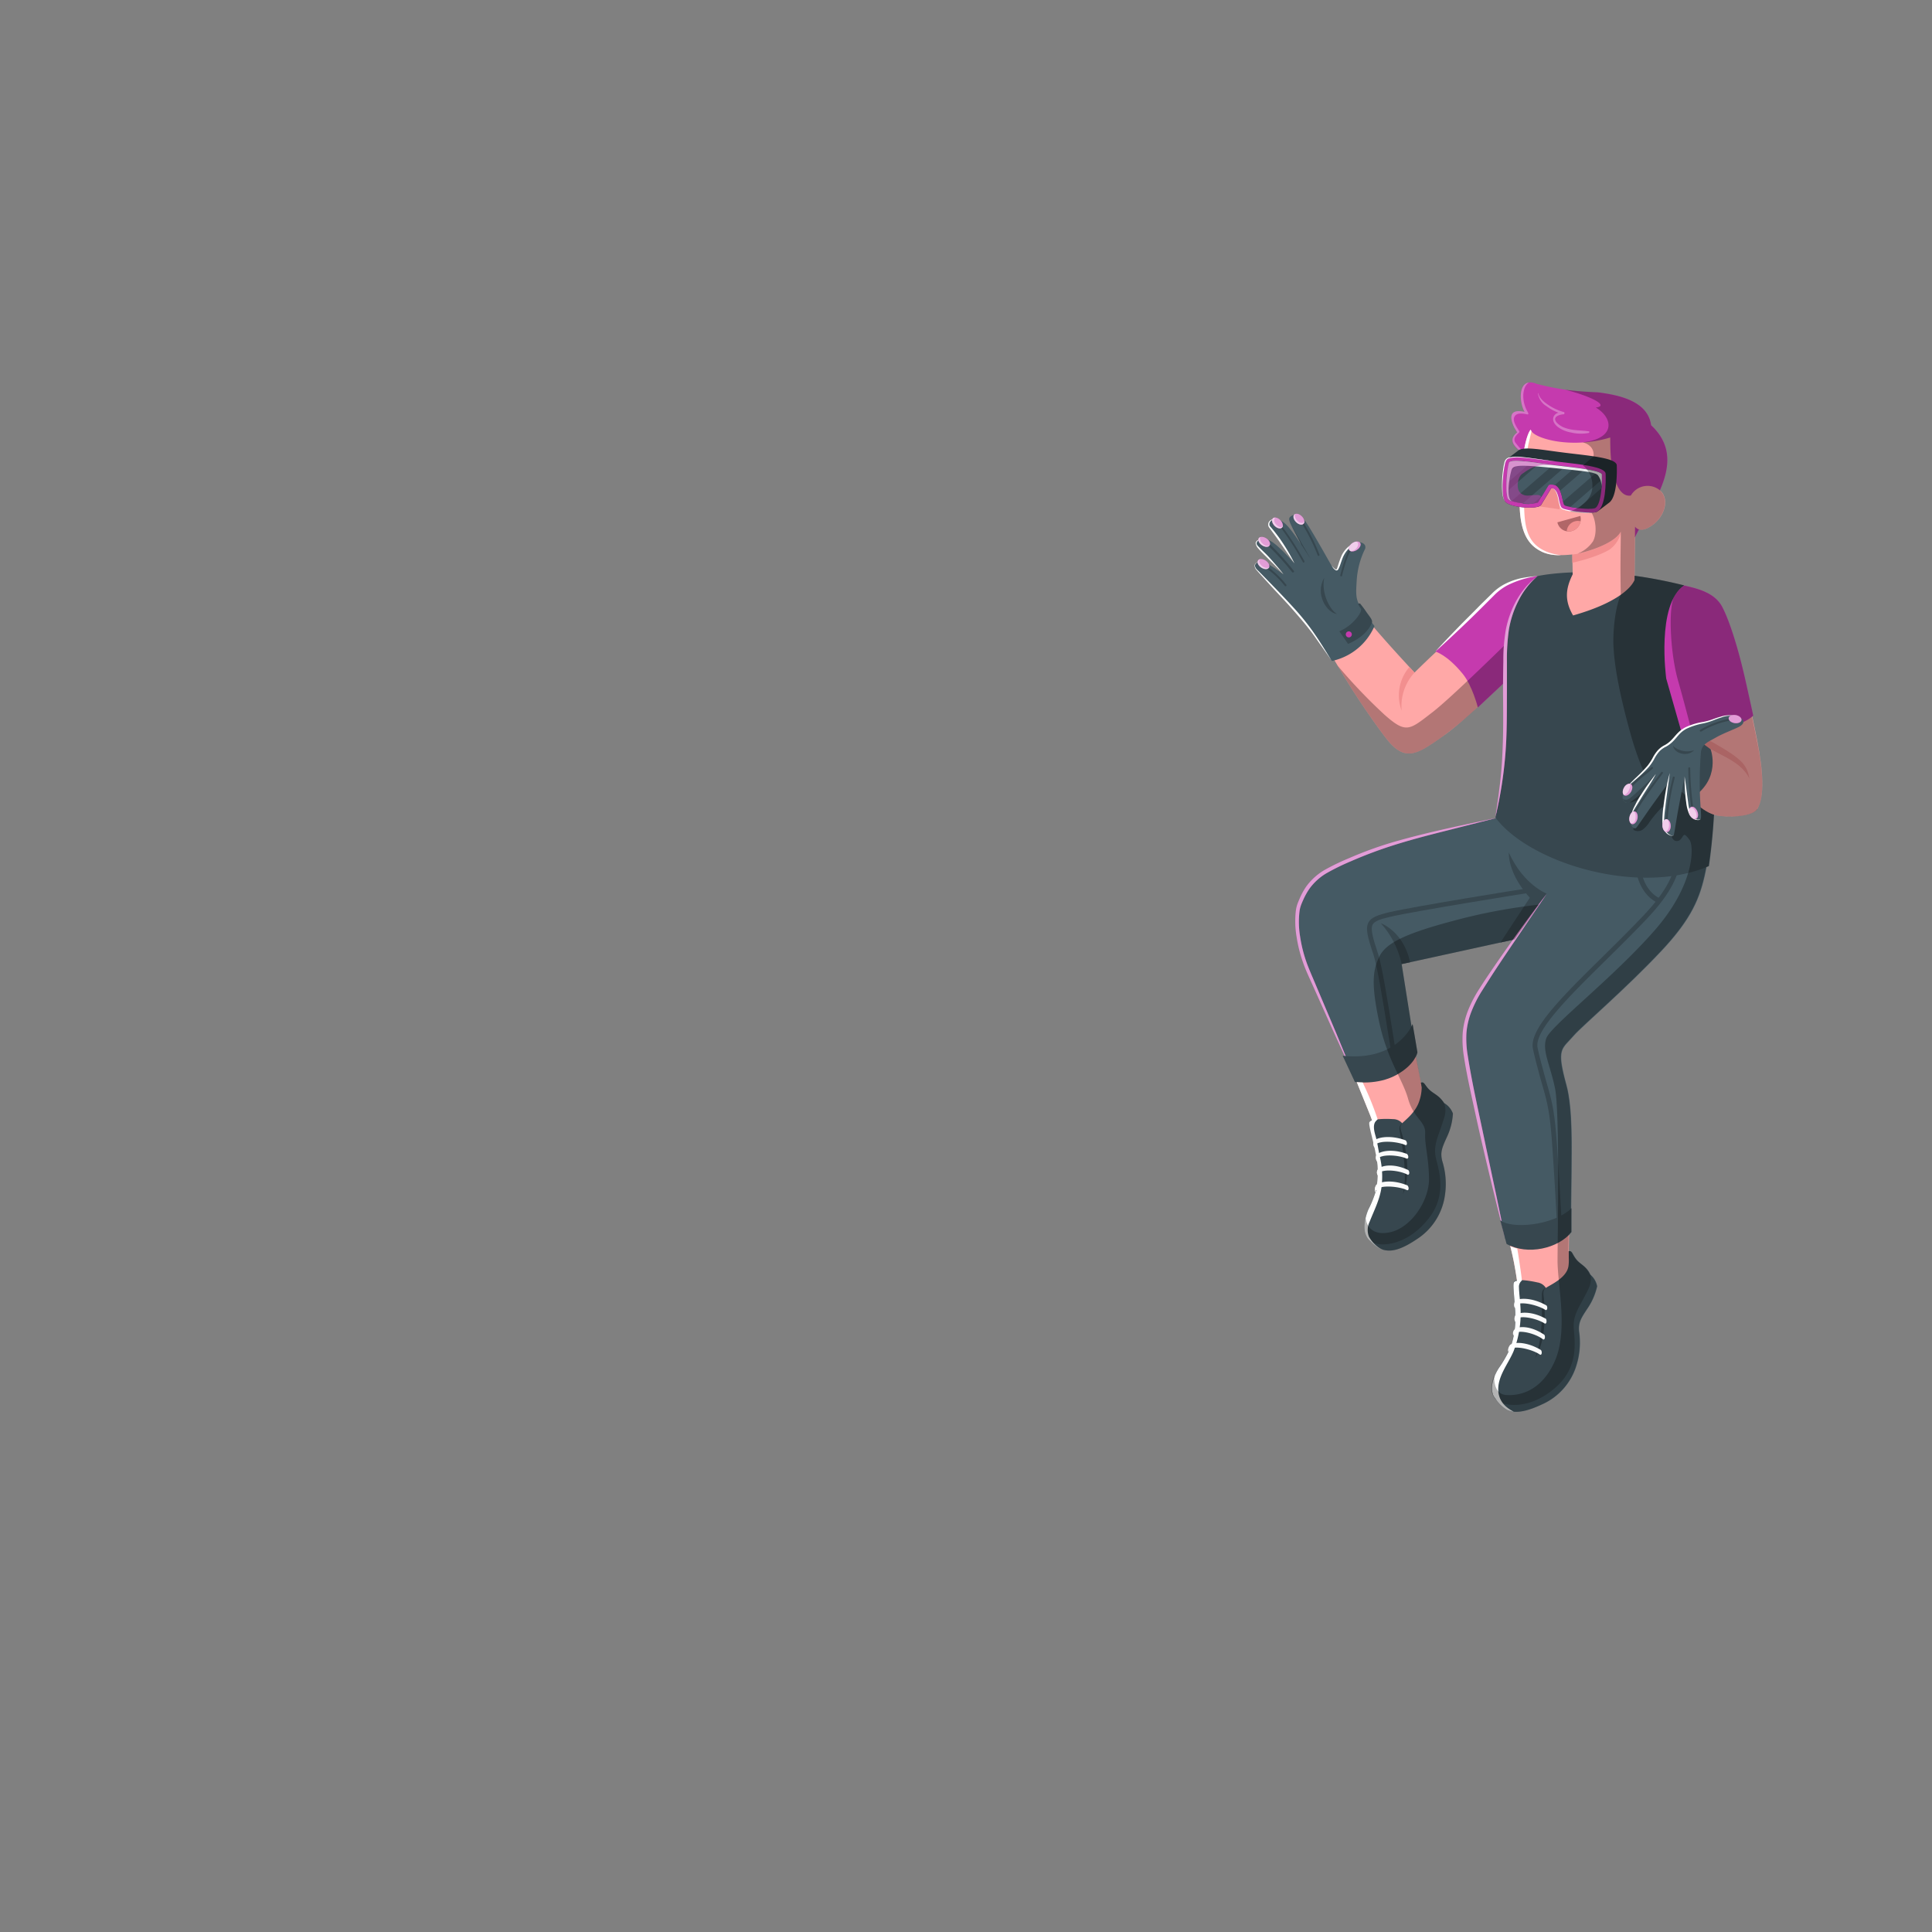 <?xml version="1.0" encoding="UTF-8" standalone="no"?>
<svg
   viewBox="0 0 500 500"
   version="1.1"
   id="svg209"
   sodipodi:docname="pops up.svg"
   inkscape:version="1.4 (86a8ad7, 2024-10-11)"
   xmlns:inkscape="http://www.inkscape.org/namespaces/inkscape"
   xmlns:sodipodi="http://sodipodi.sourceforge.net/DTD/sodipodi-0.dtd"
   xmlns="http://www.w3.org/2000/svg"
   xmlns:svg="http://www.w3.org/2000/svg">
  <rect x="0" y="0" width="500" height="500" fill="#808080" stroke="none"/>
  <defs
     id="defs209" />
  <sodipodi:namedview
     id="namedview209"
     pagecolor="#505050"
     bordercolor="#ffffff"
     borderopacity="1"
     inkscape:showpageshadow="0"
     inkscape:pageopacity="0"
     inkscape:pagecheckerboard="1"
     inkscape:deskcolor="#505050"
     inkscape:zoom="2.162"
     inkscape:cx="250"
     inkscape:cy="175.99445"
     inkscape:window-width="2400"
     inkscape:window-height="1321"
     inkscape:window-x="6391"
     inkscape:window-y="642"
     inkscape:window-maximized="1"
     inkscape:current-layer="freepik--Top--inject-140" />
  <g
     id="freepik--Character--inject-140">
    <g
       id="freepik--character--inject-140">
      <path
         d="M367.93,281.26c1.17,2.56,3.64,1.43,4.87,4.16a8,8,0,0,1,.24,6,10.56,10.56,0,0,0-.86,3.05c0,1.29,0,2.59,0,3.89a45,45,0,0,0,.51,6.14c.66,5-1.89,10-5.22,13.59-1.75,1.89-3.11,1.82-5.42,2.92-1.58.76-3.93,1.32-5.38.12s-1.71-3.33-1.62-5.1c.12-2.17.83-2.73,1.45-4.78a26.4,26.4,0,0,0,.89-7,28.58,28.58,0,0,0-.58-5.48c-.59-3.21-.44-5.83-2.28-10.37-1.16-2.89-5.53-13.67-5.53-13.67l16-8.58Z"
         style="fill:#ffa8a7"
         id="path41" />
      <path
         d="M373.71,285.46a5.15,5.15,0,0,1,2.29,2.72,16.45,16.45,0,0,1-1.61,6.2c-1.24,2.73-1.69,3.85-1.16,6.05a19.72,19.72,0,0,1,.71,8.84,16.14,16.14,0,0,1-7.27,11.42c-4.92,3.33-7.16,3.14-8.7,2.75a9,9,0,0,1-3.29-2.26Z"
         style="fill:#455a64"
         id="path42" />
      <path
         d="M367.73,280.2l.2,1.06a11.09,11.09,0,0,1-.55,3.48c-.88,3-3.48,4.95-4.49,5.95a3.13,3.13,0,0,0-2.39-1.06c-2-.14-5.59-.08-6,.8s2,7.55,2.12,12.37-.9,6.64-2.46,10.19c-1.11,2.54-2.17,7.39,1.62,8.76,2,.73,8.25.61,13.76-6.16,4.89-6,3-12.15,2.15-15.56s.31-5.35,1.63-9.39c.57-1.76,1.14-3.07.41-5.18-1.45-2.17-2.68-2.29-4-3.62C368.69,280.75,368.57,279.86,367.73,280.2Z"
         style="fill:#37474f"
         id="path43" />
      <path
         d="M362.89,290.69a1.77,1.77,0,0,0-.68,1,3.53,3.53,0,0,0,.06,1.22c.15.78.27,1.53.38,2.31.26,1.53.49,3.07.66,4.61a42.31,42.31,0,0,1,.26,4.64,21.47,21.47,0,0,1-.5,4.64,14.59,14.59,0,0,0,1.05-4.62,26,26,0,0,0-.08-4.75,42.55,42.55,0,0,0-.78-4.65c-.18-.76-.39-1.53-.61-2.27a4.47,4.47,0,0,1-.22-1.1A1.88,1.88,0,0,1,362.89,290.69Z"
         style="fill:#263238"
         id="path44" />
      <path
         d="M364.1,308c-1.81-.91-6.88-1.51-8.07,0l-.14.54a2.52,2.52,0,0,1,.19-1.67c.42-1,4-1.81,8.18-.08C364.68,307.26,364.66,308.2,364.1,308Z"
         style="fill:#fafafa"
         id="path45" />
      <path
         d="M364.25,304c-1.75-1-6.39-1.69-7.66-.23l0,.45a1.48,1.48,0,0,1,0-1.53c.48-.95,3.79-1.85,7.88.13C364.87,303.26,364.79,304.2,364.25,304Z"
         style="fill:#fafafa"
         id="path46" />
      <path
         d="M364,299.84c-1.82-.86-6.55-1.36-7.68.23l.07.54a1.88,1.88,0,0,1-.26-1.47c.32-1.05,3.8-2.1,8-.5C364.6,299.1,364.59,300,364,299.84Z"
         style="fill:#fafafa"
         id="path47" />
      <path
         d="M363.68,296.33c-1.81-.85-6.84-1.43-8,.16l.09.54a2.11,2.11,0,0,1-.27-1.55c.33-1.05,4.09-1.94,8.29-.35C364.24,295.59,364.24,296.54,363.68,296.33Z"
         style="fill:#fafafa"
         id="path48" />
      <path
         d="M387.64,211.6c-21.84,5.08-29.52,6.74-41.72,12.46-6.08,2.85-7.91,5.58-9.65,9.94-1.07,2.7-.92,9.77,2.26,17.29,6,14.25,7.85,18.3,12.23,28.06,0,0,11.84.3,15.54-7.4l-3.56-22.45,53.17-11.61,2.42-28.43Z"
         style="fill:#455a64"
         id="path49" />
      <path
         d="M387.64,211.6l-12.88,3.27c-4.29,1.08-8.58,2.17-12.8,3.47a113.11,113.11,0,0,0-12.41,4.58,58.9,58.9,0,0,0-5.92,2.88,14.5,14.5,0,0,0-4.77,4.23,18,18,0,0,0-1.57,2.82c-.22.49-.45,1-.62,1.5a7.19,7.19,0,0,0-.36,1.52,23.12,23.12,0,0,0,.15,6.48,35.77,35.77,0,0,0,1.55,6.36c.71,2.06,1.64,4.08,2.49,6.13l5.18,12.23,5.08,12.28-5.53-12.08-5.44-12.13c-.89-2-1.86-4-2.6-6.15a36.27,36.27,0,0,1-1.63-6.51,24.2,24.2,0,0,1-.2-6.75,8.79,8.79,0,0,1,.39-1.71c.2-.56.42-1.05.64-1.57a17.83,17.83,0,0,1,1.65-3,15.55,15.55,0,0,1,5.1-4.49,60.78,60.78,0,0,1,6.05-2.89,97.51,97.51,0,0,1,12.55-4.47C370.29,215.2,379,213.44,387.64,211.6Z"
         style="fill:#C53AAE"
         id="path50" />
      <path
         d="M387.64,211.6l-12.88,3.27c-4.29,1.08-8.58,2.17-12.8,3.47a113.11,113.11,0,0,0-12.41,4.58,58.9,58.9,0,0,0-5.92,2.88,14.5,14.5,0,0,0-4.77,4.23,18,18,0,0,0-1.57,2.82c-.22.49-.45,1-.62,1.5a7.19,7.19,0,0,0-.36,1.52,23.12,23.12,0,0,0,.15,6.48,35.77,35.77,0,0,0,1.55,6.36c.71,2.06,1.64,4.08,2.49,6.13l5.18,12.23,5.08,12.28-5.53-12.08-5.44-12.13c-.89-2-1.86-4-2.6-6.15a36.27,36.27,0,0,1-1.63-6.51,24.2,24.2,0,0,1-.2-6.75,8.79,8.79,0,0,1,.39-1.71c.2-.56.42-1.05.64-1.57a17.83,17.83,0,0,1,1.65-3,15.55,15.55,0,0,1,5.1-4.49,60.78,60.78,0,0,1,6.05-2.89,97.51,97.51,0,0,1,12.55-4.47C370.29,215.2,379,213.44,387.64,211.6Z"
         style="fill:#fff;opacity:0.5"
         id="path51" />
      <path
         d="M392,243.12l8.36-11.83s-6-2.14-9.89-10.66c0,6.13,5.45,11.69,5.45,11.69l-7.62,11.61Z"
         style="fill:#37474f"
         id="path52" />
      <path
         d="M356.62,246.76c-1.29-3.88-2-6.32-1.38-7.49.5-.9,1.93-1.38,4.56-2,6.06-1.45,35.21-6.1,35.5-6.14l-.19-1.19c-.29,0-29.49,4.69-35.59,6.15-3,.73-4.62,1.31-5.34,2.6-.86,1.56-.27,3.78,1.3,8.46,1,3.06,2.63,13.19,3.7,19.89,1,6.31,1.11,6.86,1.28,7.11l.67-.45.38-.14c-.13-.37-.62-3.45-1.14-6.71C359.23,259.7,357.67,249.91,356.62,246.76Z"
         style="fill:#37474f"
         id="path53" />
      <path
         d="M347.48,273.23l3.17,6.79s5.79.87,10.65-1.78,5.52-5.75,5.52-5.91-1.24-7.3-1.24-7.3S361.82,274.76,347.48,273.23Z"
         style="fill:#37474f"
         id="path54" />
      <path
         d="M362.74,249.5a23,23,0,0,0-5.38-10.56s5.83,2,7.57,10.09Z"
         style="fill:#37474f"
         id="path55" />
      <path
         d="M406,323.81c.75,2.72,3.87,2.95,4.65,5.84a8,8,0,0,1-.71,6,10.57,10.57,0,0,0-1.33,2.88c-.18,1.27-.37,2.56-.58,3.84a46.75,46.75,0,0,0-.46,6.15c-.13,5-3.44,9.55-7.3,12.59-2,1.59-3.36,1.31-5.81,2-1.68.49-4.09.68-5.34-.74s-1.16-3.55-.78-5.28c.45-2.13,1.24-2.57,2.18-4.5a28.6,28.6,0,0,0,2-6.79,25.06,25.06,0,0,0,.55-5.3,57.48,57.48,0,0,0-1.17-13.24c-.89-4.91-3-11.93-3-11.93l17.32-6Z"
         style="fill:#ffa8a7"
         id="path56" />
      <path
         d="M411.54,329.83a5.16,5.16,0,0,1,1.83,3.05,16.51,16.51,0,0,1-2.57,5.86c-1.65,2.5-2.28,3.54-2.1,5.8a19.71,19.71,0,0,1-.69,8.83,16.14,16.14,0,0,1-9,10.13c-5.39,2.51-7.58,2-9,1.34a9,9,0,0,1-2.89-2.75Z"
         style="fill:#455a64"
         id="path57" />
      <path
         d="M406,323.81l0,1.77a11.43,11.43,0,0,1-.07,2c-.39,3.14-4.7,4.91-5.86,5.74a3.12,3.12,0,0,0-2.19-1.43c-2-.46-5.51-1-6.07-.16s.83,7.77.14,12.55-1.94,6.41-4,9.67c-1.5,2.33-3.31,7,.21,8.91,1.83,1,8.06,1.91,14.57-3.91,5.77-5.16,4.85-11.53,4.57-15s1.16-5.23,3.1-9c.84-1.65,1.6-2.86,1.22-5.05-1.09-2.37-2.75-2.66-3.81-4.19C406.86,324.41,406.87,323.61,406,323.81Z"
         style="fill:#37474f"
         id="path58" />
      <path
         d="M400,333.29a1.72,1.72,0,0,0-.82.88,3.6,3.6,0,0,0-.13,1.21c0,.79,0,1.55,0,2.34,0,1.56,0,3.11-.08,4.66a42,42,0,0,1-.48,4.62,21,21,0,0,1-1.23,4.5,14.17,14.17,0,0,0,1.77-4.4,25.72,25.72,0,0,0,.67-4.7,38.94,38.94,0,0,0,0-4.71c-.05-.78-.13-1.57-.23-2.34a4.34,4.34,0,0,1,0-1.13A1.92,1.92,0,0,1,400,333.29Z"
         style="fill:#263238"
         id="path59" />
      <path
         d="M398.49,350.55c-1.63-1.19-6.55-2.58-8-1.25l-.22.51a2.51,2.51,0,0,1,.45-1.62c.57-.9,4.22-1.16,8.09,1.21C399.18,349.93,399,350.86,398.49,350.55Z"
         style="fill:#fafafa"
         id="path60" />
      <path
         d="M399.28,346.59c-1.57-1.28-6-2.68-7.53-1.44l-.09.45a1.47,1.47,0,0,1,.27-1.51c.62-.86,4-1.22,7.76,1.37C400,346,399.77,346.93,399.28,346.59Z"
         style="fill:#fafafa"
         id="path61" />
      <path
         d="M399.72,342.5c-1.66-1.13-6.25-2.37-7.62-1l0,.55a1.88,1.88,0,0,1,0-1.49c.48-1,4.08-1.47,8,.76C400.39,341.85,400.24,342.79,399.72,342.5Z"
         style="fill:#fafafa"
         id="path62" />
      <path
         d="M399.92,339c-1.65-1.13-6.53-2.49-7.91-1.11v.56a2.16,2.16,0,0,1,0-1.58c.48-1,4.34-1.27,8.24,1C400.59,338.33,400.44,339.27,399.92,339Z"
         style="fill:#fafafa"
         id="path63" />
      <path
         d="M387.51,211.61c5.43,14.39,12.82,19.68,12.82,19.68S384.44,253.38,381.6,259c-3.32,6.49-2.8,10.56-2.15,15.06,1.17,8.06,10.11,46.55,10.11,46.55,4.47,2.82,15.92-.35,17-3.78,0,0,.15-7,.19-13.47,0-6,.36-16.39-1.32-22.52-2.62-9.58-1.28-9.15,1.88-12.79,2.19-2.52,13.18-11.84,22.62-21.86,7.95-8.44,10.1-13.87,11.49-20.56,1.22-5.84,1-8.43,1.64-19.18Z"
         style="fill:#455a64"
         id="path64" />
      <path
         d="M389.56,320.56c-2-7.79-3.9-15.62-5.73-23.46-.93-3.92-1.78-7.85-2.64-11.79s-1.71-7.86-2.33-11.88a27.72,27.72,0,0,1-.31-6.12,20.78,20.78,0,0,1,1.46-6,32.29,32.29,0,0,1,2.84-5.4q1.62-2.56,3.34-5.05,6.84-10,14.14-19.59l-6.78,10c-2.26,3.33-4.52,6.66-6.72,10-1.1,1.68-2.17,3.38-3.24,5.07a31.12,31.12,0,0,0-2.72,5.29,19.26,19.26,0,0,0-1.36,5.72,26.7,26.7,0,0,0,.35,5.9c1.24,7.9,3.11,15.77,4.72,23.64l2.52,11.81Z"
         style="fill:#C53AAE"
         id="path65" />
      <path
         d="M389.56,320.56c-2-7.79-3.9-15.62-5.73-23.46-.93-3.92-1.78-7.85-2.64-11.79s-1.71-7.86-2.33-11.88a27.72,27.72,0,0,1-.31-6.12,20.78,20.78,0,0,1,1.46-6,32.29,32.29,0,0,1,2.84-5.4q1.62-2.56,3.34-5.05,6.84-10,14.14-19.59l-6.78,10c-2.26,3.33-4.52,6.66-6.72,10-1.1,1.68-2.17,3.38-3.24,5.07a31.12,31.12,0,0,0-2.72,5.29,19.26,19.26,0,0,0-1.36,5.72,26.7,26.7,0,0,0,.35,5.9c1.24,7.9,3.11,15.77,4.72,23.64l2.52,11.81Z"
         style="fill:#fff;opacity:0.5"
         id="path66" />
      <path
         d="M430.32,208c4.18,10.33,6.7,16.57-4.87,28.81-3.48,3.69-7.18,7.33-10.74,10.85-10.59,10.44-18.95,18.68-18,23.7.38,1.93,1,4.16,1.68,6.74,1.66,6.1,2.54,7.8,3.23,17,.58,7.81,1.21,19.36,1.48,24.63a13.43,13.43,0,0,0,1.2-.63c-.27-5.28-.89-16.54-1.45-24.08-.69-9.34-1.6-11.11-3.27-17.26-.69-2.56-1.29-4.77-1.66-6.65-.86-4.36,8.11-13.2,17.61-22.56,3.58-3.53,7.28-7.18,10.78-10.88,12.12-12.83,9.33-19.73,5.12-30.16-.4-1-.81-2-1.23-3.08l-1.25.18C429.44,205.77,429.89,206.9,430.32,208Z"
         style="fill:#37474f"
         id="path67" />
      <path
         d="M429.41,233.8c-.22-.07-5.48-1.8-6.2-10.12a47.36,47.36,0,0,0-4.85-18.45l1.12-.51a48.85,48.85,0,0,1,5,18.86c.65,7.49,5.28,9,5.33,9Z"
         style="fill:#37474f"
         id="path68" />
      <path
         d="M388.24,315.75c2.66,2.38,13.68,1.54,18.48-3.07l0,6.17c-3.39,4.24-11.39,6.12-16.82,3.08Z"
         style="fill:#37474f"
         id="path69" />
      <path
         d="M354.68,321.18h0a3.43,3.43,0,0,1-1-1.2,4.45,4.45,0,0,1-.3-.71c-.63-2,.06-4.63.77-6.27a30.83,30.83,0,0,0,2-5L356,308l-.14.53a2.52,2.52,0,0,1,.19-1.67,1,1,0,0,1,.3-.35,19.85,19.85,0,0,0,.2-2.35c0-.16,0-.29,0-.46h0v.46a1.45,1.45,0,0,1,0-1.5c0-.67-.08-1.36-.17-2.07a1.85,1.85,0,0,1-.25-1.46l0-.05c-.13-.69-.27-1.38-.41-2.06a2.32,2.32,0,0,1-.31-1.34c-.63-2.63-1.23-4.78-1-5.25a1.12,1.12,0,0,1,.67-.47c-.17-.5-.35-1-.58-1.57l-3.37-8.33a14.41,14.41,0,0,0,1.53.07l.53,1.14a76.07,76.07,0,0,1,3.34,8.4l-.45.47c-.93,1-.36,2.93,0,4.15.39,1.42.68,3.54,1,5a21.46,21.46,0,0,1,.39,8.37c-.52,3.07-1.88,5.65-3,8.49a4.87,4.87,0,0,0-.19,3.9,8.55,8.55,0,0,0,3.11,3.21A10.36,10.36,0,0,1,354.68,321.18Z"
         style="fill:#fff"
         id="path70" />
      <path
         d="M391.74,365.33a6.2,6.2,0,0,1-1.75-.49,9,9,0,0,1-2.88-2.74l0-.05a3.52,3.52,0,0,1-.78-1.29.19.19,0,0,0,0-.07,4.06,4.06,0,0,1-.16-.69s0,0,0,0c-.29-2.08.8-4.53,1.77-6a33.16,33.16,0,0,0,2.72-4.67l-.07.05-.22.51a2.5,2.5,0,0,1,.45-1.62.88.88,0,0,1,.35-.3,20.48,20.48,0,0,0,.66-2.74h0l-.09.45a1.47,1.47,0,0,1,.26-1.49,19.14,19.14,0,0,0,.16-2.05,1.87,1.87,0,0,1,0-1.5,0,0,0,0,0,0,0c0-.7,0-1.4-.08-2.1a2.28,2.28,0,0,1-.09-1.36c-.2-2.7-.46-4.92-.16-5.35a1.14,1.14,0,0,1,.77-.36c-.16-1.17-.38-2.5-.66-4.08s-.66-3.23-1.07-4.88a10,10,0,0,0,1.79.62c.19,1,.35,2.1.51,3.15.24,1.66.51,3.31.7,5.12a2.06,2.06,0,0,0-.76,1.84c0,.52.07,1.13.1,1.64.09,1,.21,2,.25,2.94a26.94,26.94,0,0,1-1.76,11.9c-1.4,3.32-4.3,6.64-3.92,10.44C388,362.68,389.66,364.28,391.74,365.33Z"
         style="fill:#fff"
         id="path71" />
      <g
         id="freepik--Top--inject-140">
        <g
           id="freepik--Arm--inject-140">
          <path
             d="M383.27,157.6c-4,4.25-10.67,10-17.19,16.46,0,0-13.21-14.13-14.64-17.07-.95-2-.95-3.33-.74-6.64a22.18,22.18,0,0,1,2.07-8.16c.85-1.5-1.16-1.82-3.25-.24s-1.79,2.87-2.69,4.7-1.7,1.37-2.57-.11-4.92-8.88-6.46-11.09-3-2.16-3.76-1.4c-.42.43.34,1.73,2.09,5.09s3.76,6.27,3.52,6.4-2.1-3-4.32-6.15c-2.05-2.9-3.28-4.37-4.79-4.61-1.71-.27-2.12,1-1.75,1.46a76.13,76.13,0,0,1,4.82,6.81,31.14,31.14,0,0,1,2.39,4.1c-.2.28-1.86-2-4.35-4.42-2.26-2.22-3.62-3.28-5.34-2.86-.36.09-.91.45-.87.76.08.71,2,2.34,3.08,3.53,1.56,1.7,1.75,1.79,2.88,3.14.77.93,1.75,2.15,1.62,2.31s-4.27-3.33-5.94-3.73c-1.44-.35-2.66.18-1.64,1.4s6.8,7.1,8.91,9.57,5.43,5.67,7.36,8.25,5.17,8.65,9.24,14.9c3.36,5.15,7.05,10.27,8.53,12,4.46,5.14,7.6,3,13.75-1.32,6.93-4.92,16.35-14.54,18-16.59l7.43-24.72C392.35,150.23,390.25,150.28,383.27,157.6Z"
             style="fill:#ffa8a7"
             id="path72" />
          <path
             d="M397.93,149.09c-2.42.35-7.52.78-11.36,4.6s-15.08,14.93-15.08,14.93,3.07.86,7.06,5.77c2.49,3.05,3.92,8.7,3.92,8.7l9.24-8.68Z"
             style="fill:#C53AAE"
             id="path73" />
          <path
             d="M397.93,149.09c-2.42.35-7.52.78-11.36,4.6s-15.08,14.93-15.08,14.93"
             style="fill:#C53AAE"
             id="path74" />
          <path
             d="M397.93,149.09a24.63,24.63,0,0,0-7.95,2.46,14.4,14.4,0,0,0-3.27,2.48l-3,3c-2,2-4,3.94-6.05,5.87s-4.09,3.86-6.2,5.73c1.89-2.09,3.84-4.12,5.79-6.14s4-4,5.93-6l3-2.94a13,13,0,0,1,3.48-2.51,17.13,17.13,0,0,1,4-1.4A31.56,31.56,0,0,1,397.93,149.09Z"
             style="fill:#fff"
             id="path75" />
          <path
             d="M366.08,174.06a12.78,12.78,0,0,0-3.33,9.85,11.2,11.2,0,0,1,2-11.28Z"
             style="fill:#f28f8f"
             id="path76" />
          <g
             id="freepik--Glove--inject-140">
            <path
               d="M344.6,170.92s-2.55-3.8-3.85-5.77a74.25,74.25,0,0,0-5.82-7.32l-.74-.86c-1.22-1.4-3.58-3.86-5.66-6-1.54-1.61-2.87-3-3.32-3.52s-.49-1.08-.37-1.35a1.48,1.48,0,0,1,1.44-.64,3.92,3.92,0,0,1,.88.11c1.14.28,3.18,1.76,4.68,2.85l.32.23c-.23-.29-.54-.67-1-1.17-.69-.83-1-1.18-1.54-1.71-.33-.34-.74-.76-1.34-1.42-.32-.34-.7-.71-1.09-1.09-1.26-1.23-2-2-2.09-2.59s.7-1,1.11-1.08a2.92,2.92,0,0,1,.82-.1c1.47,0,2.73,1,4.84,3,1.13,1.1,2.11,2.18,2.82,3l.29.33c-.36-.63-.88-1.48-1.61-2.6a69.61,69.61,0,0,0-4.36-6.15l-.48-.61a1.1,1.1,0,0,1-.05-1.15,1.66,1.66,0,0,1,1.62-.83,2.74,2.74,0,0,1,.48,0c1.6.25,2.84,1.66,5,4.72.43.59.84,1.19,1.23,1.76-.31-.55-.62-1.12-.93-1.7l-.56-1.07c-1.52-2.86-2-3.82-1.49-4.36a1.85,1.85,0,0,1,1.35-.55c.68,0,1.74.35,2.89,2s3.79,6.28,5.36,9.05c.52.92.93,1.64,1.15,2,.56.95.93,1.15,1.13,1.15s.36-.21.69-1.09c.24-.63.41-1.2.6-1.73a7.11,7.11,0,0,1,2.13-3.17,4,4,0,0,1,2.62-1.13,1.67,1.67,0,0,1,1.47.69,1.23,1.23,0,0,1-.06,1.25,21.49,21.49,0,0,0-2.05,8c-.21,3.3-.24,4.43.68,6.3.9,1.54,3.79,5.23,3.82,5.27l.1.13-.06.16a2.87,2.87,0,0,1-.18.4,15.5,15.5,0,0,1-9.74,8.24,8.42,8.42,0,0,1-.88.23l-.2,0Z"
               style="fill:#455a64"
               id="path77" />
            <path
               d="M344.64,146.34a3.18,3.18,0,0,0,1,1c.37.21.44-.47.61-.88a24.58,24.58,0,0,1,1-2.77,7,7,0,0,1,1.86-2.32,3.77,3.77,0,0,1,2.75-1,4.19,4.19,0,0,0-2.48,1.27,8.12,8.12,0,0,0-1.68,2.25c-.4.84-.67,1.8-1,2.69-.1.22-.19.44-.31.67a.76.76,0,0,1-.31.34.49.49,0,0,1-.46-.05A2.84,2.84,0,0,1,344.64,146.34Z"
               style="fill:#fff"
               id="path78" />
            <path
               d="M335,145.78c-.73-1-1.39-2-2.08-3l-2.08-3c-.7-1-1.42-1.95-2.14-2.93l-.27-.36a1.11,1.11,0,0,1-.2-.49,1.3,1.3,0,0,1,.22-1,1.78,1.78,0,0,1,1.67-.67,1.72,1.72,0,0,0-1.46.8,1.1,1.1,0,0,0-.12.77.7.7,0,0,0,.17.33l.3.35c.78.91,1.53,1.88,2.23,2.86A48.61,48.61,0,0,1,335,145.78Z"
               style="fill:#fff"
               id="path79" />
            <path
               d="M332.16,148.62,330,146.38c-.35-.38-.72-.72-1.09-1.08l-1.09-1.09c-.72-.72-1.47-1.43-2.15-2.23a2.43,2.43,0,0,1-.7-1.47,1.05,1.05,0,0,1,.5-.68,1.84,1.84,0,0,1,.74-.27c-.45.18-.95.55-1,1s.42.81.75,1.17c.7.73,1.47,1.41,2.18,2.17s1.37,1.52,2.05,2.31S331.55,147.79,332.16,148.62Z"
               style="fill:#fff"
               id="path80" />
            <path
               d="M344.6,170.92l-4.85-6.87c-1.67-2.25-3.51-4.36-5.36-6.47s-3.81-4.11-5.7-6.18l-2.84-3.12-.7-.79a1.81,1.81,0,0,1-.45-1,.94.94,0,0,1,.54-.89,2.21,2.21,0,0,1,1-.19,2.18,2.18,0,0,0-1,.24.84.84,0,0,0-.44.83c.09.68.74,1.11,1.21,1.62l2.93,3c1.95,2,3.9,4.05,5.8,6.12s3.68,4.26,5.29,6.57S343.11,168.54,344.6,170.92Z"
               style="fill:#fff"
               id="path81" />
            <path
               d="M342.71,149.55c-.86,4.06,1.62,8.45,3.31,9.35C343.49,158.66,340.19,153.85,342.71,149.55Z"
               style="fill:#37474f"
               id="path82" />
            <path
               d="M352.18,157.49c.56.81-2.12,4.48-5.56,5.89l2.25,3.26s4.52-1.68,6.1-5.29c.41-.7-.21-1.4-1.23-2.79a28.79,28.79,0,0,0-1.72-2.33.43.43,0,0,0-.52.07A5.48,5.48,0,0,0,352.18,157.49Z"
               style="fill:#37474f"
               id="path83" />
            <path
               d="M349.85,164.19a.78.78,0,1,1-.78-.79A.78.78,0,0,1,349.85,164.19Z"
               style="fill:#C53AAE"
               id="path84" />
            <polygon
               points="336.8 140.98 339.28 144.79 334.32 136.15 336.8 140.98"
               style="fill:#37474f"
               id="polygon84" />
            <path
               d="M332.68,151.72a.24.24,0,0,1-.2-.11,24,24,0,0,0-4.79-4.58.25.25,0,0,1-.06-.35.25.25,0,0,1,.35-.06,23.91,23.91,0,0,1,4.91,4.71.25.25,0,0,1-.06.35A.28.28,0,0,1,332.68,151.72Z"
               style="fill:#37474f"
               id="path85" />
            <path
               d="M334.58,148.16a.26.26,0,0,1-.19-.1,67.78,67.78,0,0,0-6.37-7l0-.05a.26.26,0,0,1,0-.36.27.27,0,0,1,.36,0l.05,0a70.61,70.61,0,0,1,6.42,7.1.25.25,0,0,1-.06.35A.29.29,0,0,1,334.58,148.16Z"
               style="fill:#37474f"
               id="path86" />
            <path
               d="M337.39,145.59a.27.27,0,0,1-.22-.14,75.55,75.55,0,0,0-5.95-9.22.25.25,0,0,1,0-.35.26.26,0,0,1,.36.05,76.56,76.56,0,0,1,6,9.3.25.25,0,0,1-.12.33A.27.27,0,0,1,337.39,145.59Z"
               style="fill:#37474f"
               id="path87" />
            <path
               d="M341.23,143.87a.26.26,0,0,1-.23-.19,48.83,48.83,0,0,0-4.21-8.4.25.25,0,1,1,.41-.29,48.57,48.57,0,0,1,4.28,8.56.25.25,0,0,1-.17.31Z"
               style="fill:#37474f"
               id="path88" />
            <path
               d="M347.05,149.16h0a.25.25,0,0,1-.19-.3c.31-1.28,1.42-5.6,2.66-7.16a.25.25,0,0,1,.35,0,.26.26,0,0,1,0,.36c-1.17,1.47-2.26,5.7-2.56,7A.25.25,0,0,1,347.05,149.16Z"
               style="fill:#37474f"
               id="path89" />
            <path
               d="M352,140.47c.33.47,0,1.29-.79,1.82s-1.65.57-2,.09,0-1.29.78-1.82S351.64,140,352,140.47Z"
               style="fill:#C53AAE"
               id="path90" />
            <path
               d="M352,140.47c.33.47,0,1.29-.79,1.82s-1.65.57-2,.09,0-1.29.78-1.82S351.64,140,352,140.47Z"
               style="fill:#fff;opacity:0.5"
               id="path91" />
            <path
               d="M350.89,140.17a2.59,2.59,0,0,0-.9.39c-.76.53-1.11,1.35-.78,1.82a.7.7,0,0,0,.49.28,2.2,2.2,0,0,0,1.47-.93C351.71,140.9,351.55,140.22,350.89,140.17Z"
               style="fill:#fff;opacity:0.5"
               id="path92" />
            <path
               d="M335,133.17c.41-.41,1.27-.2,1.92.46s.85,1.53.44,1.93-1.27.2-1.93-.46S334.54,133.58,335,133.17Z"
               style="fill:#C53AAE"
               id="path93" />
            <path
               d="M335,133.17c.41-.41,1.27-.2,1.92.46s.85,1.53.44,1.93-1.27.2-1.93-.46S334.54,133.58,335,133.17Z"
               style="fill:#fff;opacity:0.5"
               id="path94" />
            <path
               d="M337.18,135.28c-.27.13-.84.1-1.44-.49s-.89-1.68-.38-1.81a.68.68,0,0,0-.41.19c-.41.41-.22,1.27.43,1.93s1.52.87,1.93.46a.93.93,0,0,0,.17-.92A.61.61,0,0,1,337.18,135.28Z"
               style="fill:#fff;opacity:0.5"
               id="path95" />
            <path
               d="M329.41,134.14c.41-.4,1.28-.2,1.93.46s.85,1.53.44,1.94-1.28.2-1.93-.46S329,134.55,329.41,134.14Z"
               style="fill:#C53AAE"
               id="path96" />
            <path
               d="M329.41,134.14c.41-.4,1.28-.2,1.93.46s.85,1.53.44,1.94-1.28.2-1.93-.46S329,134.55,329.41,134.14Z"
               style="fill:#fff;opacity:0.5"
               id="path97" />
            <path
               d="M332,135.78a.71.71,0,0,1-.31.58c-.29.13-.69.11-1.41-.6s-.64-1.68-.15-1.79a.84.84,0,0,0-.69.17c-.41.41-.21,1.27.44,1.94s1.51.86,1.93.46A.89.89,0,0,0,332,135.78Z"
               style="fill:#fff;opacity:0.5"
               id="path98" />
            <path
               d="M325.79,139.26c.33-.47,1.22-.42,2,.11s1.1,1.35.77,1.82-1.22.43-2-.11S325.46,139.73,325.79,139.26Z"
               style="fill:#C53AAE"
               id="path99" />
            <path
               d="M325.79,139.26c.33-.47,1.22-.42,2,.11s1.1,1.35.77,1.82-1.22.43-2-.11S325.46,139.73,325.79,139.26Z"
               style="fill:#fff;opacity:0.5"
               id="path100" />
            <path
               d="M328.54,141.19a1.61,1.61,0,0,1-1.73-.45c-.72-.63-.92-1.53-.6-1.75a.75.75,0,0,0-.42.27c-.33.47,0,1.29.77,1.82S328.21,141.67,328.54,141.19Z"
               style="fill:#fff;opacity:0.5"
               id="path101" />
            <path
               d="M325.6,145c.34-.48,1.22-.43,2,.11s1.11,1.35.77,1.82-1.21.42-2-.11S325.27,145.51,325.6,145Z"
               style="fill:#C53AAE"
               id="path102" />
            <path
               d="M325.6,145c.34-.48,1.22-.43,2,.11s1.11,1.35.77,1.82-1.21.42-2-.11S325.27,145.51,325.6,145Z"
               style="fill:#fff;opacity:0.5"
               id="path103" />
            <path
               d="M328.35,147a.57.57,0,0,0,.11-.25s-.41.45-1.31.07-1.87-1.74-.83-2.08a.83.83,0,0,0-.72.33c-.33.47,0,1.29.78,1.82S328,147.44,328.35,147Z"
               style="fill:#fff;opacity:0.5"
               id="path104" />
          </g>
          <path
             d="M370.79,184.27c-6.07,4.68-6.83,5.72-12.56.63a141.79,141.79,0,0,1-12-12.57c1.4,2.35,3,5,4.73,7.67,3.36,5.15,7.05,10.27,8.53,12,4.46,5.14,7.6,3,13.75-1.32a97.78,97.78,0,0,0,9.21-7.71l0,.13,9.24-8.68,2.72-11.07.56-1.86C388.78,167.62,375.39,180.72,370.79,184.27Z"
             style="opacity:0.3"
             id="path105" />
        </g>
        <path
           id="freepik--Chest--inject-140"
           d="M389.6,167.73c.38-13.22,8.33-18.64,8.33-18.64s6.84-1.59,18.67-.79a118,118,0,0,1,19.25,3.21c-1.36,3.39-2.05,15.16-1.32,19.38s5.91,8.14,5.91,8.14c1.68,13.09,3.68,18.62,3.34,26a149.53,149.53,0,0,1-1.5,19.11c-18.16,7.83-46.49-.78-55.28-12.58C390.56,193.63,389.1,185.18,389.6,167.73Z"
           style="fill:#37474f" />
        <path
           d="M393,155.43a20,20,0,0,1,4.93-6.34c-4.42,3.23-7.13,8.44-8.21,13.8a45.82,45.82,0,0,0-.65,8.16c-.06,2.72-.09,5.43-.09,8.15.06,5.42.11,10.83-.18,16.23-.12,2.7-.36,5.4-.69,8.09s-.71,5.36-1.11,8a106.35,106.35,0,0,0,2.57-16.09c.46-5.42.39-10.87.42-16.29,0-2.71,0-5.41,0-8.12a53.59,53.59,0,0,1,.5-8A25.56,25.56,0,0,1,393,155.43Z"
           style="fill:#C53AAE"
           id="path106" />
        <path
           d="M393,155.43a20,20,0,0,1,4.93-6.34c-4.42,3.23-7.13,8.44-8.21,13.8a45.82,45.82,0,0,0-.65,8.16c-.06,2.72-.09,5.43-.09,8.15.06,5.42.11,10.83-.18,16.23-.12,2.7-.36,5.4-.69,8.09s-.71,5.36-1.11,8a106.35,106.35,0,0,0,2.57-16.09c.46-5.42.39-10.87.42-16.29,0-2.71,0-5.41,0-8.12a53.59,53.59,0,0,1,.5-8A25.56,25.56,0,0,1,393,155.43Z"
           style="fill:#fff;opacity:0.5"
           id="path107" />
        <g
           id="freepik--Head--inject-140">
          <path
             d="M422.4,140.85c2.81-8.11,15.63-20.91,4.92-30.81-.83-6.33-8.49-7.84-13.76-8.51a66.88,66.88,0,0,1-15.88-2.19c-4.82-2-4.72,4.44-3.11,7.27-4.74-1.06-3.74,2.5-1.94,5.32-3.75,3,2.14,5.47,4.07,7.32Z"
             style="fill:#C53AAE"
             id="path108" />
          <path
             d="M393.71,116.36a24.14,24.14,0,0,1-1.6-1.91c-.53-1,.24-1.76.88-2.36.31-.28.28-.35.11-.63-.59-.94-1.92-2.73-1-3.86.65-.84,2.18-.57,3.09-.37.57.13.31-.42.05-.84a8.3,8.3,0,0,1-1-3.42,6.19,6.19,0,0,1,.23-2.22A3.15,3.15,0,0,1,395.64,99c-2.69.45-2.4,5.24-1.07,7.59-4.11-.92-3.9,1.63-2.61,4.17l.33.51,0,0c.12.21.25.42.38.62-2.15,1.71-1.13,3.25.5,4.61a2.16,2.16,0,0,0,.43.14C393.7,116.72,393.78,116.46,393.71,116.36Z"
             style="fill:#fff;opacity:0.3"
             id="path109" />
          <path
             d="M411.23,111.64c-2-.33-4.05-.15-6-.84a5.36,5.36,0,0,1-2.37-1.46c-1.24-1.48.74-2.06,1.83-2.13.22,0,.27-.5.06-.56a13.35,13.35,0,0,1-3.85-1.73c-1.13-.73-2.46-1.75-2.78-3.13,0-.09-.1,0-.09.07a4.58,4.58,0,0,0,2.2,3.25,11.71,11.71,0,0,0,3.12,1.7,1.8,1.8,0,0,0-1.26,1c-.46,1.05.3,2.09,1.1,2.71a8.23,8.23,0,0,0,3.44,1.42,10.82,10.82,0,0,0,4.53.1C411.29,112.05,411.42,111.67,411.23,111.64Z"
             style="fill:#fff;opacity:0.3"
             id="path110" />
          <path
             d="M396.15,111.19c-1.19,1.28-2.53,7.26-2.85,17.37s2.84,12.9,6,14.35c1.77.82,4.25.92,7.62.59l.09,5.14c-2,4-2,7,.1,10.64,11.13-3.16,14.95-7,15.91-9.18l.13-13.83s1.17,2.17,4.7-.52c2.9-2.22,4.1-6.21,2.1-8.52a5,5,0,0,0-7.88,1s-2.11.67-3.58-2.71c-1-2.29-1.79-5.16-1.76-12.3C406.58,116.33,396.61,113.42,396.15,111.19Z"
             style="fill:#ffa8a7"
             id="path111" />
          <path
             d="M396.34,139.73c-1.86-2.75-1.82-6.65-1.95-9.85a67,67,0,0,1,.4-9.91q.27-2.46.75-4.89c.24-1.16.56-2.32.8-3.48a1.36,1.36,0,0,1-.19-.41c-1.19,1.28-2.53,7.26-2.85,17.37s2.84,12.9,6,14.35a11,11,0,0,0,4.65.76C401.07,143.36,398,142.23,396.34,139.73Z"
             style="fill:#fff"
             id="path112" />
          <path
             d="M409,133.52l-5.95,1.66a3,3,0,0,0,3.75,2.25A3.23,3.23,0,0,0,409,133.52Z"
             style="fill:#b16668"
             id="path113" />
          <path
             d="M405.48,137.48a2.86,2.86,0,0,1,3-2.66,2.61,2.61,0,0,1,.57.09,3.16,3.16,0,0,1-2.24,2.52A3,3,0,0,1,405.48,137.48Z"
             style="fill:#f28f8f"
             id="path114" />
          <path
             d="M396,119.83l3.25-1a1.64,1.64,0,0,0-2-1.18A1.8,1.8,0,0,0,396,119.83Z"
             style="fill:#263238"
             id="path115" />
          <path
             d="M409.1,119.7l3.08,1.42a1.62,1.62,0,0,0-.76-2.23A1.78,1.78,0,0,0,409.1,119.7Z"
             style="fill:#263238"
             id="path116" />
          <polygon
             points="403.76 122.55 403.61 131.8 398.57 131.08 403.76 122.55"
             style="fill:#f28f8f"
             id="polygon116" />
          <path
             d="M406.91,143.5c3.54-.23,11.3-3.12,12.61-5.9a7.38,7.38,0,0,1-3,4.64c-3.41,2.08-9.6,3.4-9.6,3.4Z"
             style="fill:#f28f8f"
             id="path117" />
          <path
             d="M410.7,124.07a1.55,1.55,0,0,1-1.37,1.68,1.47,1.47,0,0,1-1.65-1.32,1.57,1.57,0,0,1,1.37-1.67A1.45,1.45,0,0,1,410.7,124.07Z"
             style="fill:#263238"
             id="path118" />
          <path
             d="M399.1,122.82a1.55,1.55,0,0,1-1.37,1.68,1.46,1.46,0,0,1-1.64-1.32,1.55,1.55,0,0,1,1.37-1.67A1.45,1.45,0,0,1,399.1,122.82Z"
             style="fill:#263238"
             id="path119" />
          <g
             id="freepik--Glasses--inject-140">
            <path
               d="M418.42,120.44c-.06-1.89-6.67-2.45-13-3.22s-11.2-1.82-12.58-.56c-.14.13-2.34,1.77-2.79,2.11a1.12,1.12,0,0,0-.4.56c-.65,2-1.32,8.87-.07,10.49s8.53,2.07,9.25.88l.95-1.56c.95-1.56,1.45-2.39,1.69-2.8a1.28,1.28,0,0,1,1.15.69,4.85,4.85,0,0,1,.65,1.69c.61,2.68.43,2.84,2.09,3.27s6.43,1,7.79.51a1.66,1.66,0,0,0,.45-.25l2.87-2.18C418.54,128.49,418.48,122.21,418.42,120.44Z"
               style="fill:#263238"
               id="path120" />
            <path
               d="M402.51,119.41c-6.95-.84-12.25-2-12.89-.08s-1.33,8.87-.07,10.49,8.53,2.07,9.25.88l2.65-4.35s1.19-.31,1.79,2.37.43,2.84,2.09,3.27,6.43,1,7.79.51c2.55-1,2.48-8,2.42-9.87S408.87,120.17,402.51,119.41Z"
               style="fill:#C53AAE"
               id="path121" />
            <path
               d="M401.45,126.35a1.07,1.07,0,0,1,.88.32,2.9,2.9,0,0,1,.57.78,8.75,8.75,0,0,1,.56,1.85,8.88,8.88,0,0,0,.51,1.82c.27.54,1,.64,1.57.79a29.61,29.61,0,0,0,3.77.61c.64.06,1.27.11,1.91.13a6.4,6.4,0,0,0,1.9-.15,10.68,10.68,0,0,1-3.82.19,31,31,0,0,1-3.82-.53,8.29,8.29,0,0,1-.93-.29,1.35,1.35,0,0,1-.77-.66,9.93,9.93,0,0,1-.49-1.87,8,8,0,0,0-.51-1.83C402.55,127,402.13,126.31,401.45,126.35Z"
               style="fill:#fff"
               id="path122" />
            <path
               d="M402.51,119.41c-2-.19-4-.45-6-.71-1-.12-2-.23-3-.29a8.44,8.44,0,0,0-2.93.2c-1,.22-1.07,1.42-1.27,2.36a29.71,29.71,0,0,0-.36,3,23,23,0,0,0-.06,3,6.07,6.07,0,0,0,.61,2.89,6.08,6.08,0,0,1-.74-2.88,25.19,25.19,0,0,1,0-3,30,30,0,0,1,.32-3,12.71,12.71,0,0,1,.31-1.49,1.6,1.6,0,0,1,1.09-1.08,8.86,8.86,0,0,1,3-.17c1,.08,2,.21,3,.34Z"
               style="fill:#fff"
               id="path123" />
            <path
               d="M411.27,131.7a29,29,0,0,1-5.69-.68c-.86-.23-.86-.23-1.16-1.64l-.2-.88c-.61-2.74-1.92-3.16-2.65-3.16a2.05,2.05,0,0,0-.38,0l-.39.11-2.8,4.6a6.41,6.41,0,0,1-2.33.28c-2.71,0-5-.7-5.32-1.16-.86-1.11-.47-7.45.22-9.57,0,0,.15-.38,1.92-.37a53.77,53.77,0,0,1,6.1.64l3.8.5,1.91.22c3.85.45,9.68,1.13,10.26,2.1.12,4.71-.61,8.37-1.81,8.84a4.6,4.6,0,0,1-1.48.13Z"
               style="fill:#37474f"
               id="path124" />
            <path
               d="M398.59,119.91l-.19,0-8.5,7.37a4.33,4.33,0,0,0,.45,2,1.92,1.92,0,0,0,.79.44l10.73-9.31Z"
               style="fill:#455a64"
               id="path125" />
            <path
               d="M410.2,121.41,403.73,127a6.64,6.64,0,0,1,.49,1.47l.2.88c0,.16.06.31.09.44l8.89-7.71A23.74,23.74,0,0,0,410.2,121.41Z"
               style="fill:#455a64"
               id="path126" />
            <path
               d="M393.86,119.34,390,122.66c-.08.82-.14,1.71-.16,2.55l6.46-5.6C395.43,119.49,394.6,119.4,393.86,119.34Z"
               style="fill:#455a64"
               id="path127" />
            <path
               d="M396.74,130.33l2.35-2,1.71-2.8.39-.11a2.05,2.05,0,0,1,.38,0,1.83,1.83,0,0,1,.74.16l5.16-4.48-2.43-.3-11,9.55c.53.06,1.08.09,1.65.1C396.09,130.37,396.44,130.35,396.74,130.33Z"
               style="fill:#455a64"
               id="path128" />
            <path
               d="M414.47,126.32c.06-.68.09-1.42.1-2.2l-8.16,7.08c.59.11,1.31.22,2.09.31Z"
               style="fill:#455a64"
               id="path129" />
            <path
               d="M414.56,122.73c-.58-1-6.41-1.65-10.26-2.1l-1.91-.22-3.8-.5a53.77,53.77,0,0,0-6.1-.64c-1.77,0-1.92.37-1.92.37-.69,2.12-1.08,8.46-.22,9.57a2.45,2.45,0,0,0,1,.53c-1.63-.59-.75-5.9-.34-7.5s.33-2.19,9.62-1.26,12.07,1.17,12.9,2a4.86,4.86,0,0,1,.91,3.51A35,35,0,0,0,414.56,122.73Z"
               style="fill:#fff;opacity:0.9"
               id="path130" />
            <path
               d="M403,120.48l-.65-.07-3.8-.5a53.77,53.77,0,0,0-6.1-.64c-1.77,0-1.92.37-1.92.37-.69,2.12-1.08,8.46-.22,9.57.35.46,2.61,1.14,5.32,1.16a6.41,6.41,0,0,0,2.33-.28l.73-1.21c.33-.72-.51-.79-1-.77-1.77,0-2.63.49-3.89-.28-1.64-1-1.09-4.32.13-5.18C396.47,120.88,397.65,120,403,120.48Z"
               style="fill:#C53AAE;opacity:0.5"
               id="path131" />
          </g>
        </g>
        <path
           id="freepik--Shadow--inject-140"
           d="M388.27,243.93l3.7-.81,6.33-9a145,145,0,0,0-22.4,4.25c-13.07,3.46-17.45,6-19,9.34s-2.12,6.66,0,16.65,6.07,14.89,7.51,20,4.56,5.82,4.42,8.91.87,5.89,1,11.62-4.64,13.05-10.39,14.08-6-3.67-6-3.78c-.52,2.15-.52,4.66,1.27,6h0a9,9,0,0,0,3.29,2.26c1.54.39,3.78.58,8.7-2.75a16.14,16.14,0,0,0,7.27-11.42,19.72,19.72,0,0,0-.71-8.84c-.53-2.2-.08-3.32,1.16-6.05a16.45,16.45,0,0,0,1.61-6.2,5.15,5.15,0,0,0-2.29-2.72c-1.45-2.17-2.68-2.29-4-3.62-1.05-1.09-1.17-2-2-1.64l.2,1.06-1.49-7.87a3.65,3.65,0,0,0,.38-1.06c0-.16-1.24-7.3-1.24-7.3s-.09.23-.28.61l-2.56-16.14,2.19-.47ZM443.78,205c.34-7.39-1.66-12.92-3.34-26,0,0-5.18-3.92-5.91-8.14s0-16,1.32-19.38A125.23,125.23,0,0,0,423,149l.09-9.88c.31-.67.67-1.37,1.06-2.09.73.2,1.91.07,3.67-1.27,2.9-2.22,4.1-6.21,2.1-8.52a2.81,2.81,0,0,0-.34-.35c2.48-5.68,3.33-11.65-2.28-16.84-.83-6.33-8.49-7.84-13.76-8.51-2.85-.13-5.71-.32-8.55-.69,6.28,1.53,11.77,4.15,8,4.62,4.56,2.69,5.21,8.05-3.41,9,0,0,3.13.6,2.84,3.62l-2.75,2.36a6.73,6.73,0,0,1,2.36,6.29c-.67,4-5.72,5.63-5.72,5.63a27.65,27.65,0,0,0,5.6.36c1.07,1.79,1.49,5.26.36,7.36a8.66,8.66,0,0,1-4,3.2c4.11-.85,9.93-3.12,11.19-5.71,0,3.9-.18,8.6,0,16.31-1.83,4.45-2,11-1.91,13,.2,4.89,1.31,11.68,4.3,22.55.58,2.14,1.25,4.26,2,6.34.34.94.7,1.87,1.08,2.8.15.36.35.72.48,1.08s-.19.68-.35.93a9.67,9.67,0,0,1-.65.89c-.93,1.16-2.07,2.14-3,3.31a9,9,0,0,0-1,1.55,1,1,0,0,0-.13.72.79.79,0,0,0,.42.44c1,.51,2.14,0,3.11-.52l3.22-1.71-2.84,5a8.12,8.12,0,0,0-1.46,4.47,2.12,2.12,0,0,0,2.44-.07,7.16,7.16,0,0,0,1.73-1.94,30.83,30.83,0,0,1,2.63-3.2,2.2,2.2,0,0,1,.81-.62,1.5,1.5,0,0,1,1.68.83,4.32,4.32,0,0,1,.35,2l.06,3.4a2.65,2.65,0,0,0,.82,2.31,1.34,1.34,0,0,0,1.55-.08,3.73,3.73,0,0,0,.62-.8c.14-.22.36-.63.68-.47a3.08,3.08,0,0,1,.78.79,4.45,4.45,0,0,1,.48.66c1,1.88,1.17,11.41-9.11,23.19-10.65,12.2-26.89,24.74-28.06,27.94s1,6.88,2.25,13,.67,38.34.65,44.54,2.79,18-.66,25.93-9.2,9.14-12.69,8.87-3-5-3-5.09c-.85,2.05-1.27,4.55.3,6.16a9,9,0,0,0,2.89,2.75c1.45.64,3.64,1.17,9-1.34a16.14,16.14,0,0,0,9-10.13,19.71,19.71,0,0,0,.69-8.83c-.18-2.26.45-3.3,2.1-5.8a16.51,16.51,0,0,0,2.57-5.86,5.16,5.16,0,0,0-1.83-3.05c-1.09-2.37-2.75-2.66-3.81-4.19-.87-1.23-.86-2-1.74-1.83l.05-4.25a8.54,8.54,0,0,0,.64-.71l0-6.17-.06.05c0-2.6.09-6.09.11-9.42,0-6,.36-16.39-1.32-22.52-2.62-9.58-1.28-9.15,1.88-12.79,2.19-2.52,13.18-11.84,22.62-21.86,7.95-8.44,10.1-13.87,11.49-20.56.09-.41.17-.81.24-1.19l.6-.24A149.53,149.53,0,0,0,443.78,205Z"
           style="opacity:0.3" />
        <g
           id="freepik--arm--inject-140">
          <path
             d="M436.24,151.91c7.53,1.64,9.13,3.94,11.31,10s5.47,20.86,7.21,29.79c1.5,7.65,2,14.52,0,17.71L439,201.87l-6.5-24.2S430.3,159.33,436.24,151.91Z"
             style="fill:#ffa8a7"
             id="path132" />
          <path
             d="M435.85,151.51c3.4.77,7.92,1.81,9.88,5.56s4.23,11.1,6,19,2,9.1,2,9.1-3.11,4-18.44,4.73l-4.07-14.28S428.57,156.4,435.85,151.51Z"
             style="fill:#C53AAE"
             id="path133" />
          <path
             d="M438.09,190.19c1.27,1.95,2.8,2.77,6.14,4.53,3.11,1.65,6.74,3.24,8.49,6.79-.4-3.23-2.08-4.89-5.94-7.31s-9.55-5.35-9.55-5.35Z"
             style="fill:#f28f8f"
             id="path134" />
          <path
             d="M438.09,190.19c1.27,1.95,2.8,2.77,6.14,4.53,3.11,1.65,6.74,3.24,8.49,6.79,1.55,3.13,3.26,5.75,2,7.91-.84,1.49-5.35,2.24-9.56,1.76s-6.9-4.12-11-7.34c-3.52-2.77-5.35-4.51-5.35-4.51Z"
             style="fill:#ffa8a7"
             id="path135" />
          <path
             d="M454.76,209.42c-.84,1.5-5.35,2.24-9.56,1.76-3-.35-5.16-2.24-7.64-4.45l-.15.09-3.91-3.35.08-.12c-3.11-2.48-4.74-4-4.74-4l3.66-3.63c.08.38.13.59.14.61.14.31,6.4-2.26,6.4-2.26s-2.74-10.86-4.75-17.89-2.47-17.93-1.23-21.3h0a8.6,8.6,0,0,1,2.79-3.34c3.4.76,7.92,1.81,9.88,5.56s4.23,11.1,6,19,2,9.1,2,9.1a2.65,2.65,0,0,1-.3.29c.49,2.24.92,4.38,1.28,6.23C456.26,199.36,456.75,206.22,454.76,209.42Z"
             style="opacity:0.3"
             id="path136" />
          <g
             id="freepik--Gloves--inject-140">
            <path
               d="M440.38,192.21l2.33,1.7s3,7.85-5.3,12.91l-3.91-3.34Z"
               style="fill:#37474f"
               id="path137" />
            <path
               d="M432.07,192.28c1.76-1.43,2.22-3,4.71-4.13s4-.9,6.63-1.93,4.74-1.47,6.57-.66,1.43,1.87-.09,2.62-4.08,1.68-5.91,2.74-3.55,1.61-3.78,3.76a96.35,96.35,0,0,0-.28,10.27c.09,3.65.51,6.64.2,7s-2.2.36-2.94-1.75-1.21-9.29-1.21-9.29-.92,4.75-1.57,8.23-1,6.14-1.21,6.88-2.6-.09-2.73-2.78,1.19-10.47,1.19-10.47-2.43,3.35-4,5.53-3.54,5.17-4.16,5.89-2.06-.82-1.46-2.88,3.82-6.94,3.82-6.94-3.61,3.07-4.22,3.35-2.31-.17-1.48-2.44c.56-1.51,1.65-2.4,4.58-5.12s3-4,4-5.26C430,193.21,430.8,193.32,432.07,192.28Z"
               style="fill:#455a64"
               id="path138" />
            <path
               d="M440.12,212a1.07,1.07,0,0,1-.8.23,2.5,2.5,0,0,1-.84-.19,2.82,2.82,0,0,1-1.25-1.19,10.28,10.28,0,0,1-.85-3.26c-.16-1.1-.27-2.2-.33-3.31s-.11-2.21-.08-3.32c.35,2.19.59,4.38.9,6.56a13.27,13.27,0,0,0,.7,3.15,2.55,2.55,0,0,0,1,1.15A1.62,1.62,0,0,0,440.12,212Z"
               style="fill:#fff"
               id="path139" />
            <path
               d="M433.19,216c0,.2-.26.3-.45.3a1.56,1.56,0,0,1-.56-.12,2.82,2.82,0,0,1-1-.65,3.65,3.65,0,0,1-.94-2.1,27.24,27.24,0,0,1,.23-4.53c.19-1.49.41-3,.67-4.45s.6-2.95,1-4.4l-.6,4.46c-.19,1.48-.41,3-.56,4.45a31.81,31.81,0,0,0-.34,4.43,3.32,3.32,0,0,0,.73,2,2.62,2.62,0,0,0,.83.69,1.37,1.37,0,0,0,.52.16C432.92,216.27,433.14,216.23,433.19,216Z"
               style="fill:#fff"
               id="path140" />
            <path
               d="M420.16,205.29c.52-1.52,1.8-2.6,2.89-3.72a40.22,40.22,0,0,0,3.3-3.36,14.74,14.74,0,0,0,1.29-1.93,10,10,0,0,1,1.31-2,6.2,6.2,0,0,1,1.93-1.47,7.28,7.28,0,0,0,1.8-1.42c.54-.55,1-1.18,1.59-1.75a7.29,7.29,0,0,1,2-1.45,16.8,16.8,0,0,1,4.57-1.37,16.21,16.21,0,0,0,2.27-.62c.73-.26,1.49-.54,2.25-.74a6.87,6.87,0,0,1,4.67.12,6.74,6.74,0,0,0-4.6.12c-.75.22-1.48.51-2.22.8a16.62,16.62,0,0,1-2.28.69,18,18,0,0,0-4.45,1.4,7,7,0,0,0-1.82,1.38c-.53.56-1,1.19-1.57,1.77a8,8,0,0,1-1.92,1.49,5.77,5.77,0,0,0-1.83,1.35,9.91,9.91,0,0,0-1.27,1.93,12.23,12.23,0,0,1-1.38,2,38,38,0,0,1-3.43,3.29C422.07,202.81,420.76,203.8,420.16,205.29Z"
               style="fill:#fff"
               id="path141" />
            <path
               d="M438.45,194.16c-2.73.89-5.16-.54-5.45-1.22C433,194.75,436.46,196.16,438.45,194.16Z"
               style="fill:#37474f"
               id="path142" />
            <path
               d="M420,206.63c.21.36.93.54,1.65.06s2.52-2.14,3.34-2.9,3.64-3.49,3.64-3.49l-2.73,4.08s-3.61,3.07-4.22,3.35A1.27,1.27,0,0,1,420,206.63Z"
               style="fill:#37474f"
               id="path143" />
            <path
               d="M422,211.32a13,13,0,0,1,1.19-3c.48-1,1-1.89,1.6-2.8s1.18-1.8,1.81-2.66,1.27-1.73,1.95-2.56c-1,1.9-2.21,3.68-3.34,5.49l-1.68,2.72A22.41,22.41,0,0,0,422,211.32Z"
               style="fill:#fff"
               id="path144" />
            <path
               d="M440.14,189.35a.28.28,0,0,1-.2-.12.26.26,0,0,1,.08-.35,23,23,0,0,1,8-2.95.24.24,0,0,1,.28.22.26.26,0,0,1-.22.28,22.19,22.19,0,0,0-7.77,2.88A.28.28,0,0,1,440.14,189.35Z"
               style="fill:#37474f"
               id="path145" />
            <path
               d="M438,209.57a.24.24,0,0,1-.24-.2,78.82,78.82,0,0,1-.84-10.59.26.26,0,0,1,.51,0,77.83,77.83,0,0,0,.82,10.5.25.25,0,0,1-.19.3Z"
               style="fill:#37474f"
               id="path146" />
            <path
               d="M431.24,213.1a.24.24,0,0,1-.24-.25,65,65,0,0,1,1.92-11.69.27.27,0,0,1,.32-.17.26.26,0,0,1,.17.32,63.39,63.39,0,0,0-1.91,11.55.26.26,0,0,1-.25.25Z"
               style="fill:#37474f"
               id="path147" />
            <path
               d="M422.87,211.07h-.07a.26.26,0,0,1-.15-.33c.93-2.59,7-10.55,7.27-10.89a.26.26,0,0,1,.35-.05.27.27,0,0,1,.05.36c-.06.08-6.29,8.23-7.2,10.75A.25.25,0,0,1,422.87,211.07Z"
               style="fill:#37474f"
               id="path148" />
            <path
               d="M421.54,204.28a.22.22,0,0,1-.13,0,.26.26,0,0,1-.07-.35,33.94,33.94,0,0,1,4.88-4.42c.53-.43.95-.76,1.15-.94a.25.25,0,0,1,.35,0,.25.25,0,0,1,0,.36c-.2.18-.63.52-1.16,1a34.66,34.66,0,0,0-4.78,4.31A.22.22,0,0,1,421.54,204.28Z"
               style="fill:#37474f"
               id="path149" />
            <path
               d="M447.38,185.82c.09-.57.91-.91,1.83-.76s1.58.74,1.49,1.31-.92.91-1.83.76S447.29,186.39,447.38,185.82Z"
               style="fill:#C53AAE"
               id="path150" />
            <path
               d="M447.38,185.82c.09-.57.91-.91,1.83-.76s1.58.74,1.49,1.31-.92.91-1.83.76S447.29,186.39,447.38,185.82Z"
               style="fill:#fff;opacity:0.5"
               id="path151" />
            <path
               d="M437.67,208.82c.54-.22,1.25.31,1.6,1.17s.2,1.73-.33,1.95-1.26-.31-1.6-1.17S437.14,209,437.67,208.82Z"
               style="fill:#C53AAE"
               id="path152" />
            <path
               d="M437.67,208.82c.54-.22,1.25.31,1.6,1.17s.2,1.73-.33,1.95-1.26-.31-1.6-1.17S437.14,209,437.67,208.82Z"
               style="fill:#fff;opacity:0.5"
               id="path153" />
            <path
               d="M438.38,211.92c.89,0,.8-1.12.38-2s-1.14-1.08-1.48-.71a2,2,0,0,0,.06,1.54A1.93,1.93,0,0,0,438.38,211.92Z"
               style="fill:#fff;opacity:0.5"
               id="path154" />
            <path
               d="M431.25,212c.58,0,1.08.7,1.13,1.63s-.39,1.7-1,1.73-1.08-.71-1.12-1.63S430.68,212,431.25,212Z"
               style="fill:#C53AAE"
               id="path155" />
            <path
               d="M431.25,212c.58,0,1.08.7,1.13,1.63s-.39,1.7-1,1.73-1.08-.71-1.12-1.63S430.68,212,431.25,212Z"
               style="fill:#fff;opacity:0.5"
               id="path156" />
            <path
               d="M431.25,212c-.57,0-1,.8-1,1.73a1.73,1.73,0,0,0,.84,1.57,1.8,1.8,0,0,0,.51-.52C432.25,213.88,431.92,211.94,431.25,212Z"
               style="fill:#fff;opacity:0.5"
               id="path157" />
            <path
               d="M423.09,210c.57.12.87,1,.68,1.87s-.81,1.54-1.38,1.42-.86-.95-.67-1.86S422.53,209.84,423.09,210Z"
               style="fill:#C53AAE"
               id="path158" />
            <path
               d="M423.09,210c.57.12.87,1,.68,1.87s-.81,1.54-1.38,1.42-.86-.95-.67-1.86S422.53,209.84,423.09,210Z"
               style="fill:#fff;opacity:0.5"
               id="path159" />
            <path
               d="M423.29,211.07a1.18,1.18,0,0,0-.57-1.07,1.8,1.8,0,0,0-1,1.39,1.84,1.84,0,0,0,.35,1.69C423.2,213.15,423.35,211.87,423.29,211.07Z"
               style="fill:#fff;opacity:0.5"
               id="path160" />
            <path
               d="M422.05,202.9c.5.3.53,1.18.06,2s-1.25,1.22-1.75.93-.53-1.18-.06-2S421.56,202.61,422.05,202.9Z"
               style="fill:#C53AAE"
               id="path161" />
            <path
               d="M422.05,202.9c.5.3.53,1.18.06,2s-1.25,1.22-1.75.93-.53-1.18-.06-2S421.56,202.61,422.05,202.9Z"
               style="fill:#fff;opacity:0.5"
               id="path162" />
            <path
               d="M421.78,202.82a1.75,1.75,0,0,0-1.48,1c-.44.76-.44,1.58,0,1.92.59-.15,1.1-.7,1.45-1.71C422,203.39,422,203,421.78,202.82Z"
               style="fill:#fff;opacity:0.5"
               id="path163" />
          </g>
        </g>
      </g>
    </g>
  </g>
</svg>
